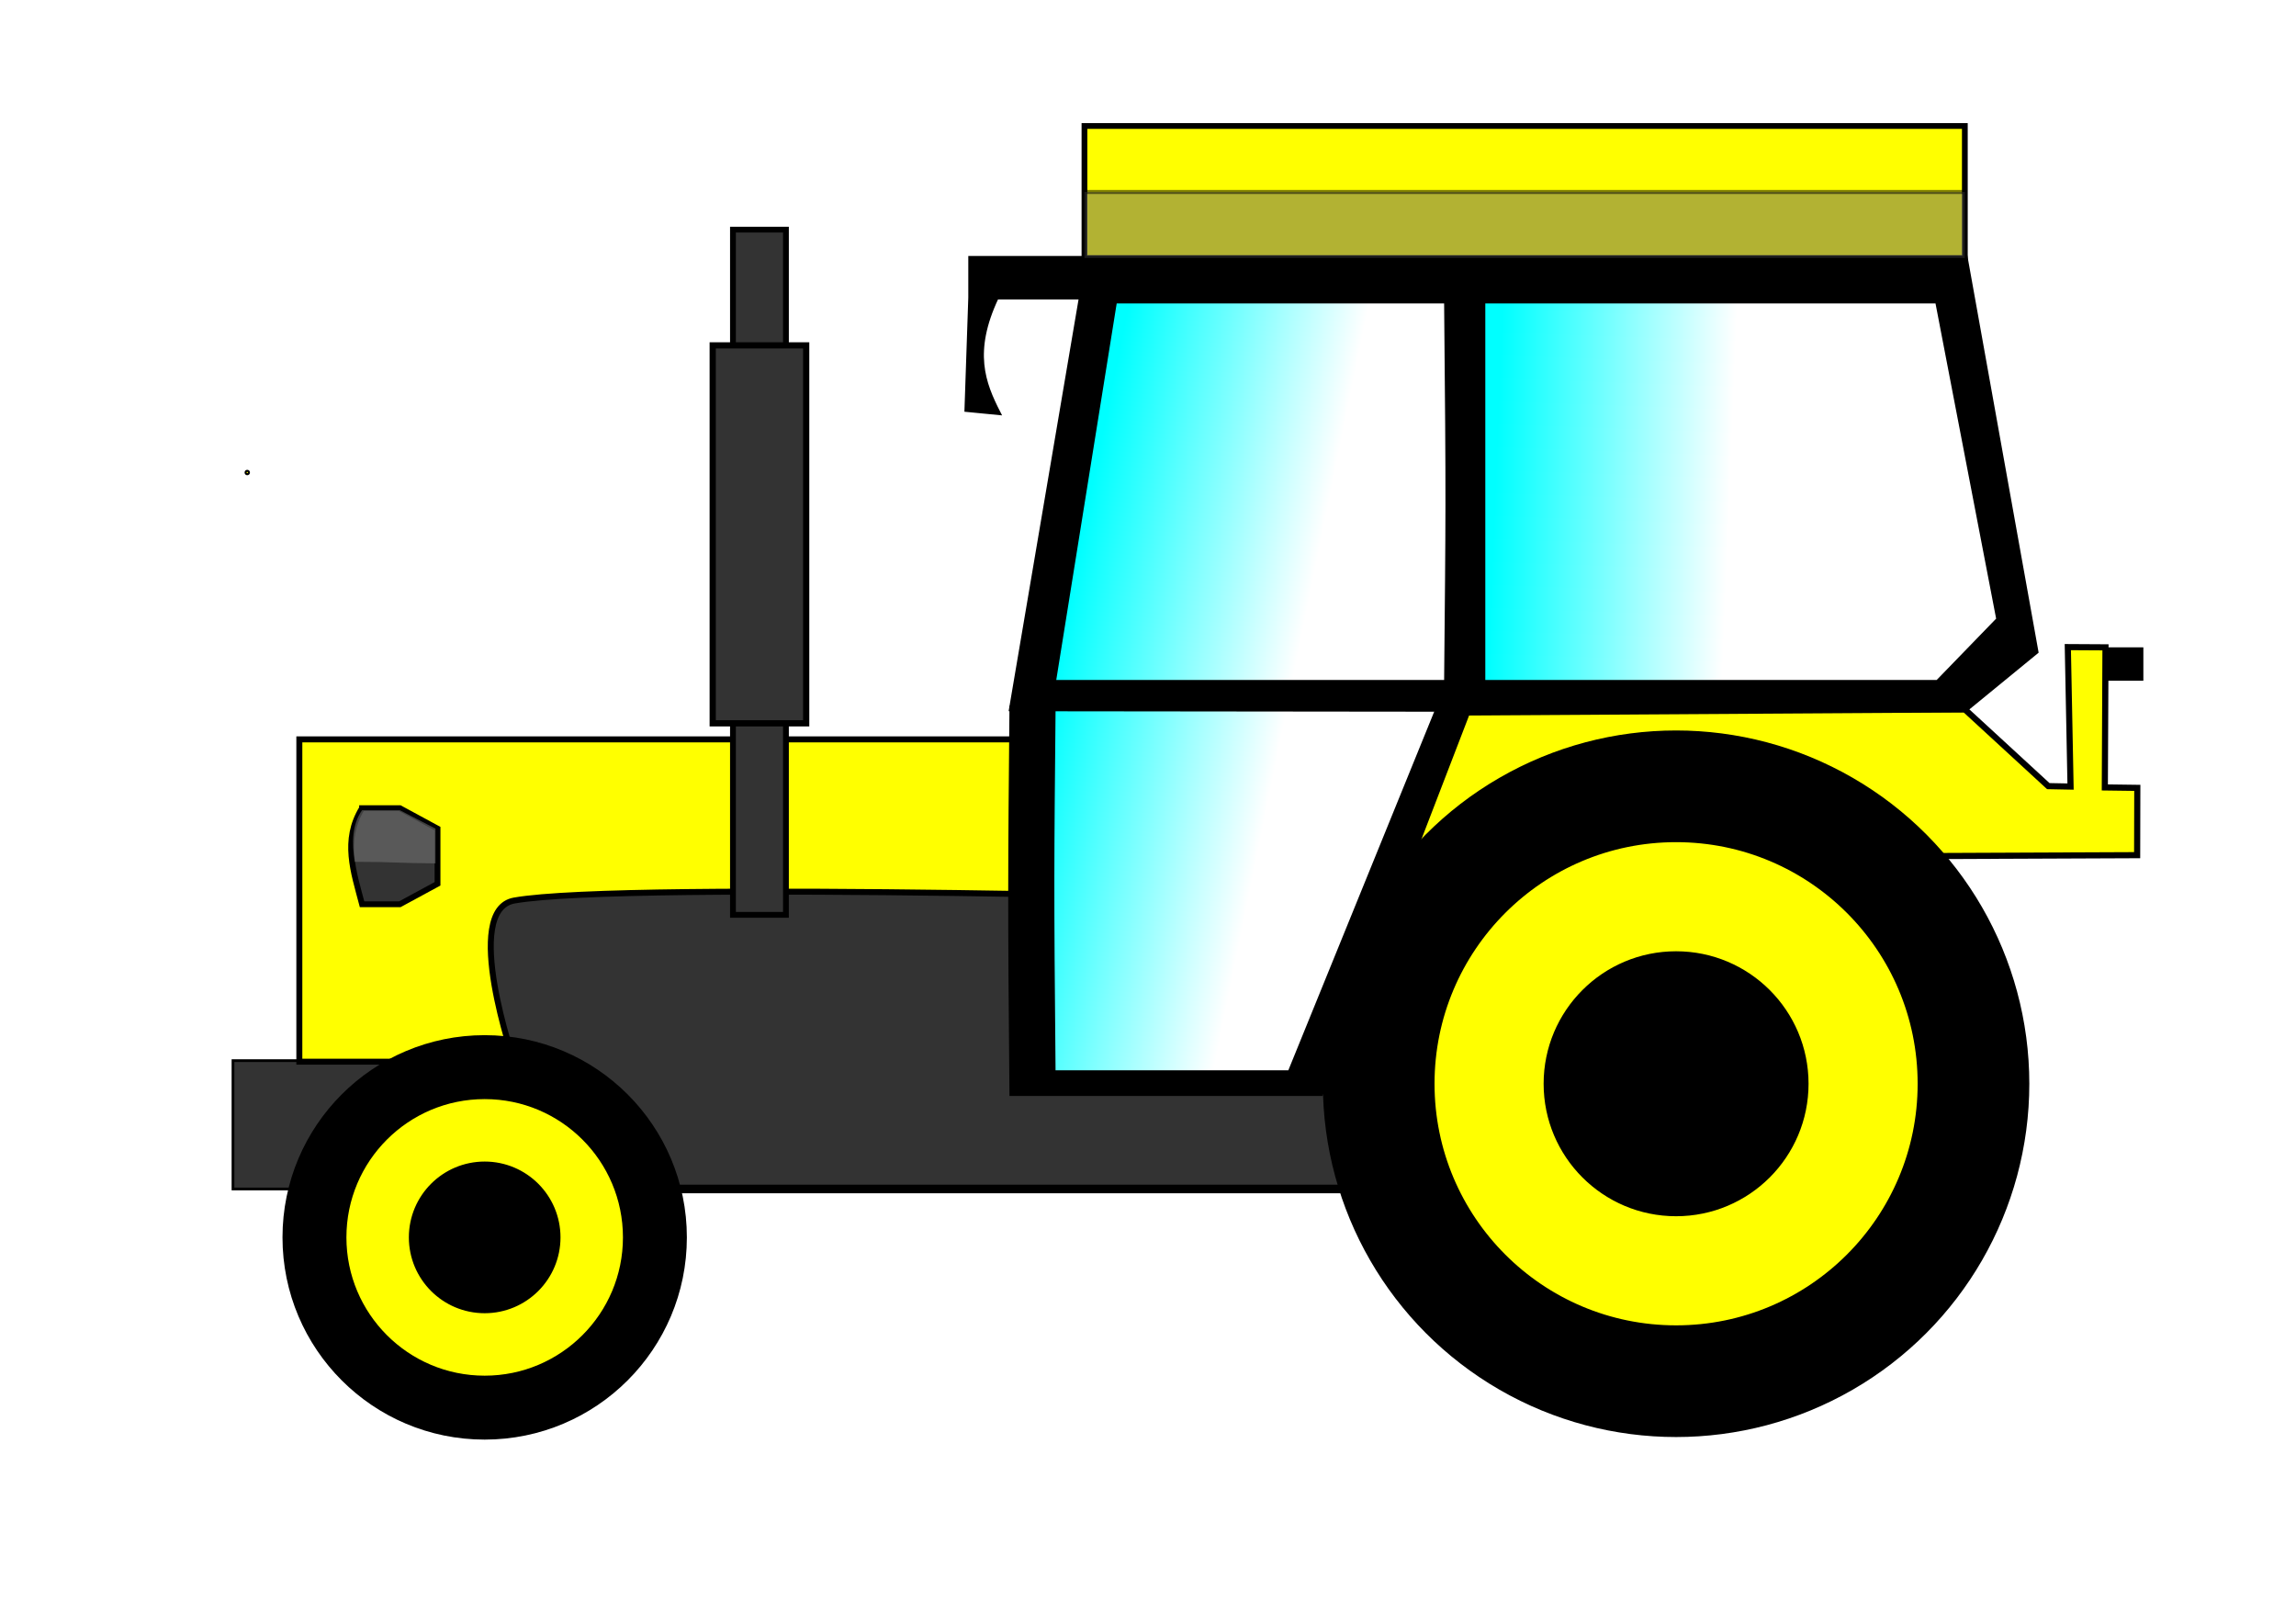 <?xml version="1.0" encoding="UTF-8" standalone="no"?>
<!-- Created with Inkscape (http://www.inkscape.org/) -->

<svg
   id="svg5"
   version="1.1"
   viewBox="0 0 297 210"
   height="210mm"
   width="297mm"
   inkscape:version="1.1 (c68e22c387, 2021-05-23)"
   sodipodi:docname="Agriculturaltractor.svg"
   xmlns:inkscape="http://www.inkscape.org/namespaces/inkscape"
   xmlns:sodipodi="http://sodipodi.sourceforge.net/DTD/sodipodi-0.dtd"
   xmlns:xlink="http://www.w3.org/1999/xlink"
   xmlns="http://www.w3.org/2000/svg"
   xmlns:svg="http://www.w3.org/2000/svg">
  <sodipodi:namedview
     id="namedview7"
     pagecolor="#ffffff"
     bordercolor="#666666"
     borderopacity="1.0"
     inkscape:pageshadow="2"
     inkscape:pageopacity="0.0"
     inkscape:pagecheckerboard="0"
     inkscape:document-units="mm"
     showgrid="false"
     inkscape:zoom="0.65512531"
     inkscape:cx="559.43496"
     inkscape:cy="334.28719"
     inkscape:window-width="1366"
     inkscape:window-height="706"
     inkscape:window-x="-8"
     inkscape:window-y="-8"
     inkscape:window-maximized="1"
     inkscape:current-layer="layer1" />
  <defs
     id="defs2">
    <linearGradient
       inkscape:collect="always"
       id="linearGradient10036">
      <stop
         style="stop-color:#00ffff;stop-opacity:1;"
         offset="0"
         id="stop10032" />
      <stop
         style="stop-color:#ffffff;stop-opacity:1"
         offset="1"
         id="stop10034" />
    </linearGradient>
    <linearGradient
       inkscape:collect="always"
       id="linearGradient9903">
      <stop
         style="stop-color:#00ffff;stop-opacity:1;"
         offset="0"
         id="stop9899" />
      <stop
         style="stop-color:#ffffff;stop-opacity:1"
         offset="1"
         id="stop9901" />
    </linearGradient>
    <linearGradient
       inkscape:collect="always"
       xlink:href="#linearGradient9903"
       id="linearGradient9905"
       x1="141.353"
       y1="62.195"
       x2="171.239"
       y2="68.253"
       gradientUnits="userSpaceOnUse" />
    <linearGradient
       inkscape:collect="always"
       xlink:href="#linearGradient10036"
       id="linearGradient9907"
       x1="193.452"
       y1="62.599"
       x2="223.742"
       y2="63.811"
       gradientUnits="userSpaceOnUse" />
    <linearGradient
       inkscape:collect="always"
       xlink:href="#linearGradient10036"
       id="linearGradient9909"
       x1="141.353"
       y1="62.195"
       x2="171.239"
       y2="68.253"
       gradientUnits="userSpaceOnUse" />
  </defs>
  <g
     inkscape:label="Layer 1"
     inkscape:groupmode="layer"
     id="layer1">
    <path
       id="rect8620"
       style="opacity:1;fill:#ffff00;stroke:#000000;stroke-width:0.793"
       d="m 180.723,92.2 73.441,-0.454 10.795,9.927 2.878,0.056 -0.353,-18.035 4.872,0.028 -0.086,18.119 4.201,0.056 -0.021,8.705 -95.726,0.404 z"
       sodipodi:nodetypes="ccccccccccc" />
    <rect
       style="opacity:1;fill:#333333;stroke:#000000;stroke-width:1.111;stroke-opacity:1"
       id="rect5351"
       width="136.016"
       height="42.113"
       x="56.596"
       y="111.661" />
    <rect
       style="opacity:1;fill:#333333;stroke:#000000;stroke-width:0.354;stroke-opacity:1"
       id="rect5229"
       width="35.108"
       height="16.597"
       x="30.138"
       y="137.177" />
    <path
       id="rect480"
       style="opacity:1;fill:#ffff00;stroke:#000000;stroke-width:0.772;stroke-opacity:1"
       d="m 38.721,95.627 v 20.842 20.843 h 27.802 c 0,0 -6.841,-19.628 0,-20.843 14.584,-2.59 103.319,0 103.319,0 V 95.627 Z"
       sodipodi:nodetypes="ccccsccc" />
    <circle
       style="opacity:1;fill:#000000;stroke:#000000;stroke-width:2.307;stroke-opacity:1"
       id="ellipse1792"
       cx="62.696"
       cy="160.036"
       r="25" />
    <ellipse
       style="opacity:1;fill:#ffff00;stroke:#000000;stroke-width:1.73;stroke-opacity:1"
       id="circle1869"
       cx="62.696"
       cy="160.036"
       rx="18.75"
       ry="18.75" />
    <circle
       style="opacity:1;fill:#000000;stroke:#000000;stroke-width:4.03;stroke-opacity:1"
       id="circle1907"
       cx="216.811"
       cy="140.166"
       r="43.677" />
    <path
       id="path7847"
       style="opacity:1;fill:#000000;stroke:#000000;stroke-width:0.675"
       d="m 170.848,141.409 h -39.933 c -0.233,-24.257 -0.186,-29.681 0,-49.797 l 59.115,-2.68e-4 z"
       sodipodi:nodetypes="ccccc" />
    <ellipse
       style="opacity:1;fill:#ffff00;stroke:#000000;stroke-width:3.023;stroke-opacity:1"
       id="ellipse1909"
       cx="216.811"
       cy="140.166"
       rx="32.758"
       ry="32.758" />
    <path
       id="path7404"
       style="opacity:1;fill:url(#linearGradient9909);stroke:#000000;stroke-width:0.675;fill-opacity:1"
       d="m 166.879,138.763 h -30.672 c -0.233,-24.257 -0.186,-27.035 0,-47.152 l 49.855,-2.68e-4 z"
       sodipodi:nodetypes="ccccc" />
    <path
       id="rect2404"
       style="opacity:1;fill:#000000;stroke:#000000;stroke-width:0.75"
       d="m 140.806,33.371 h 113.357 l 9.138,50.891 -9.138,7.484 -123.248,-0.134 z"
       sodipodi:nodetypes="cccccc" />
    <circle
       id="path3394"
       style="fill:#ffff00;stroke:#000000;stroke-width:0.265"
       cx="31.985"
       cy="61.113"
       r="0.216" />
    <rect
       style="opacity:1;fill:#ffff00;stroke:#000000;stroke-width:0.744;stroke-opacity:1"
       id="rect3927"
       width="113.883"
       height="17.076"
       x="140.28"
       y="16.295" />
    <path
       id="rect10355"
       style="opacity:1;fill:#000000;stroke:#000000;stroke-width:0.523"
       transform="rotate(90)"
       d="m 33.371,-140.28 h 5.103 v 11.352 c 7.022,3.32 11.094,1.723 14.943,-0.247 l -0.404,4.154 -14.539,-0.494 h -5.103 z"
       sodipodi:nodetypes="cccccccc" />
    <rect
       style="opacity:0.5;fill:#666666;stroke:#000000;stroke-width:0.526;stroke-opacity:1"
       id="rect4009"
       width="113.883"
       height="8.538"
       x="140.28"
       y="24.833" />
    <path
       id="rect4051"
       style="opacity:1;fill:url(#linearGradient9907);stroke:#000000;stroke-width:0.75;fill-opacity:1"
       d="m 191.757,38.868 h 58.921 l 7.938,41.262 -7.938,8.189 -58.921,1.67e-4 z"
       sodipodi:nodetypes="cccccc" />
    <path
       id="path4806"
       style="opacity:1;fill:url(#linearGradient9905);fill-opacity:1;stroke:#000000;stroke-width:0.75"
       d="m 144.131,38.868 h 43.047 c 0.259,26.952 0.206,27.1 0,49.451 l -12.746,4.1e-5 -6.373,2.1e-5 -3.187,1.1e-5 -3.187,10e-6 -25.492,8.4e-5 z"
       sodipodi:nodetypes="ccccccccc" />
    <path
       id="rect5375"
       style="opacity:1;fill:#333333;stroke:#000000;stroke-width:0.75"
       d="m 94.812,29.7 h 6.854 V 118.321 h -6.854 z"
       sodipodi:nodetypes="ccccc" />
    <path
       id="rect5377"
       style="opacity:1;fill:#333333;stroke:#000000;stroke-width:0.75"
       d="m 46.835,104.521 h 4.881 l 4.881,2.646 v 7.14 l -4.881,2.646 h -4.881 c -1.091,-4.144 -2.549,-8.288 0,-12.431 z"
       sodipodi:nodetypes="ccccccc" />
    <path
       id="path6033"
       style="opacity:0.5;fill:#808080;stroke:none;stroke-width:0.75"
       d="m 46.835,104.786 h 4.881 l 4.616,2.381 v 4.494 c -4.719,-0.017 -5.424,-0.202 -10.444,-0.202 -0.384,-2.458 -0.371,-4.783 0.947,-6.673 z"
       sodipodi:nodetypes="cccccc" />
    <rect
       style="opacity:1;fill:#333333;stroke:#000000;stroke-width:0.802;stroke-opacity:1"
       id="rect7245"
       width="12.093"
       height="48.882"
       x="92.192"
       y="44.669" />
    <rect
       style="opacity:1;fill:#000000;stroke:none;stroke-width:0.75;stroke-opacity:1"
       id="rect9519"
       width="4.9"
       height="4.321"
       x="272.355"
       y="83.722" />
    <ellipse
       style="opacity:1;fill:#000000;stroke:#000000;stroke-width:0.865;stroke-opacity:1"
       id="ellipse14439"
       cx="62.696"
       cy="160.036"
       rx="9.375"
       ry="9.375" />
    <circle
       style="opacity:1;fill:#000000;stroke:#000000;stroke-width:1.511;stroke-opacity:1"
       id="ellipse14516"
       cx="216.811"
       cy="140.166"
       r="16.379" />
  </g>
</svg>
